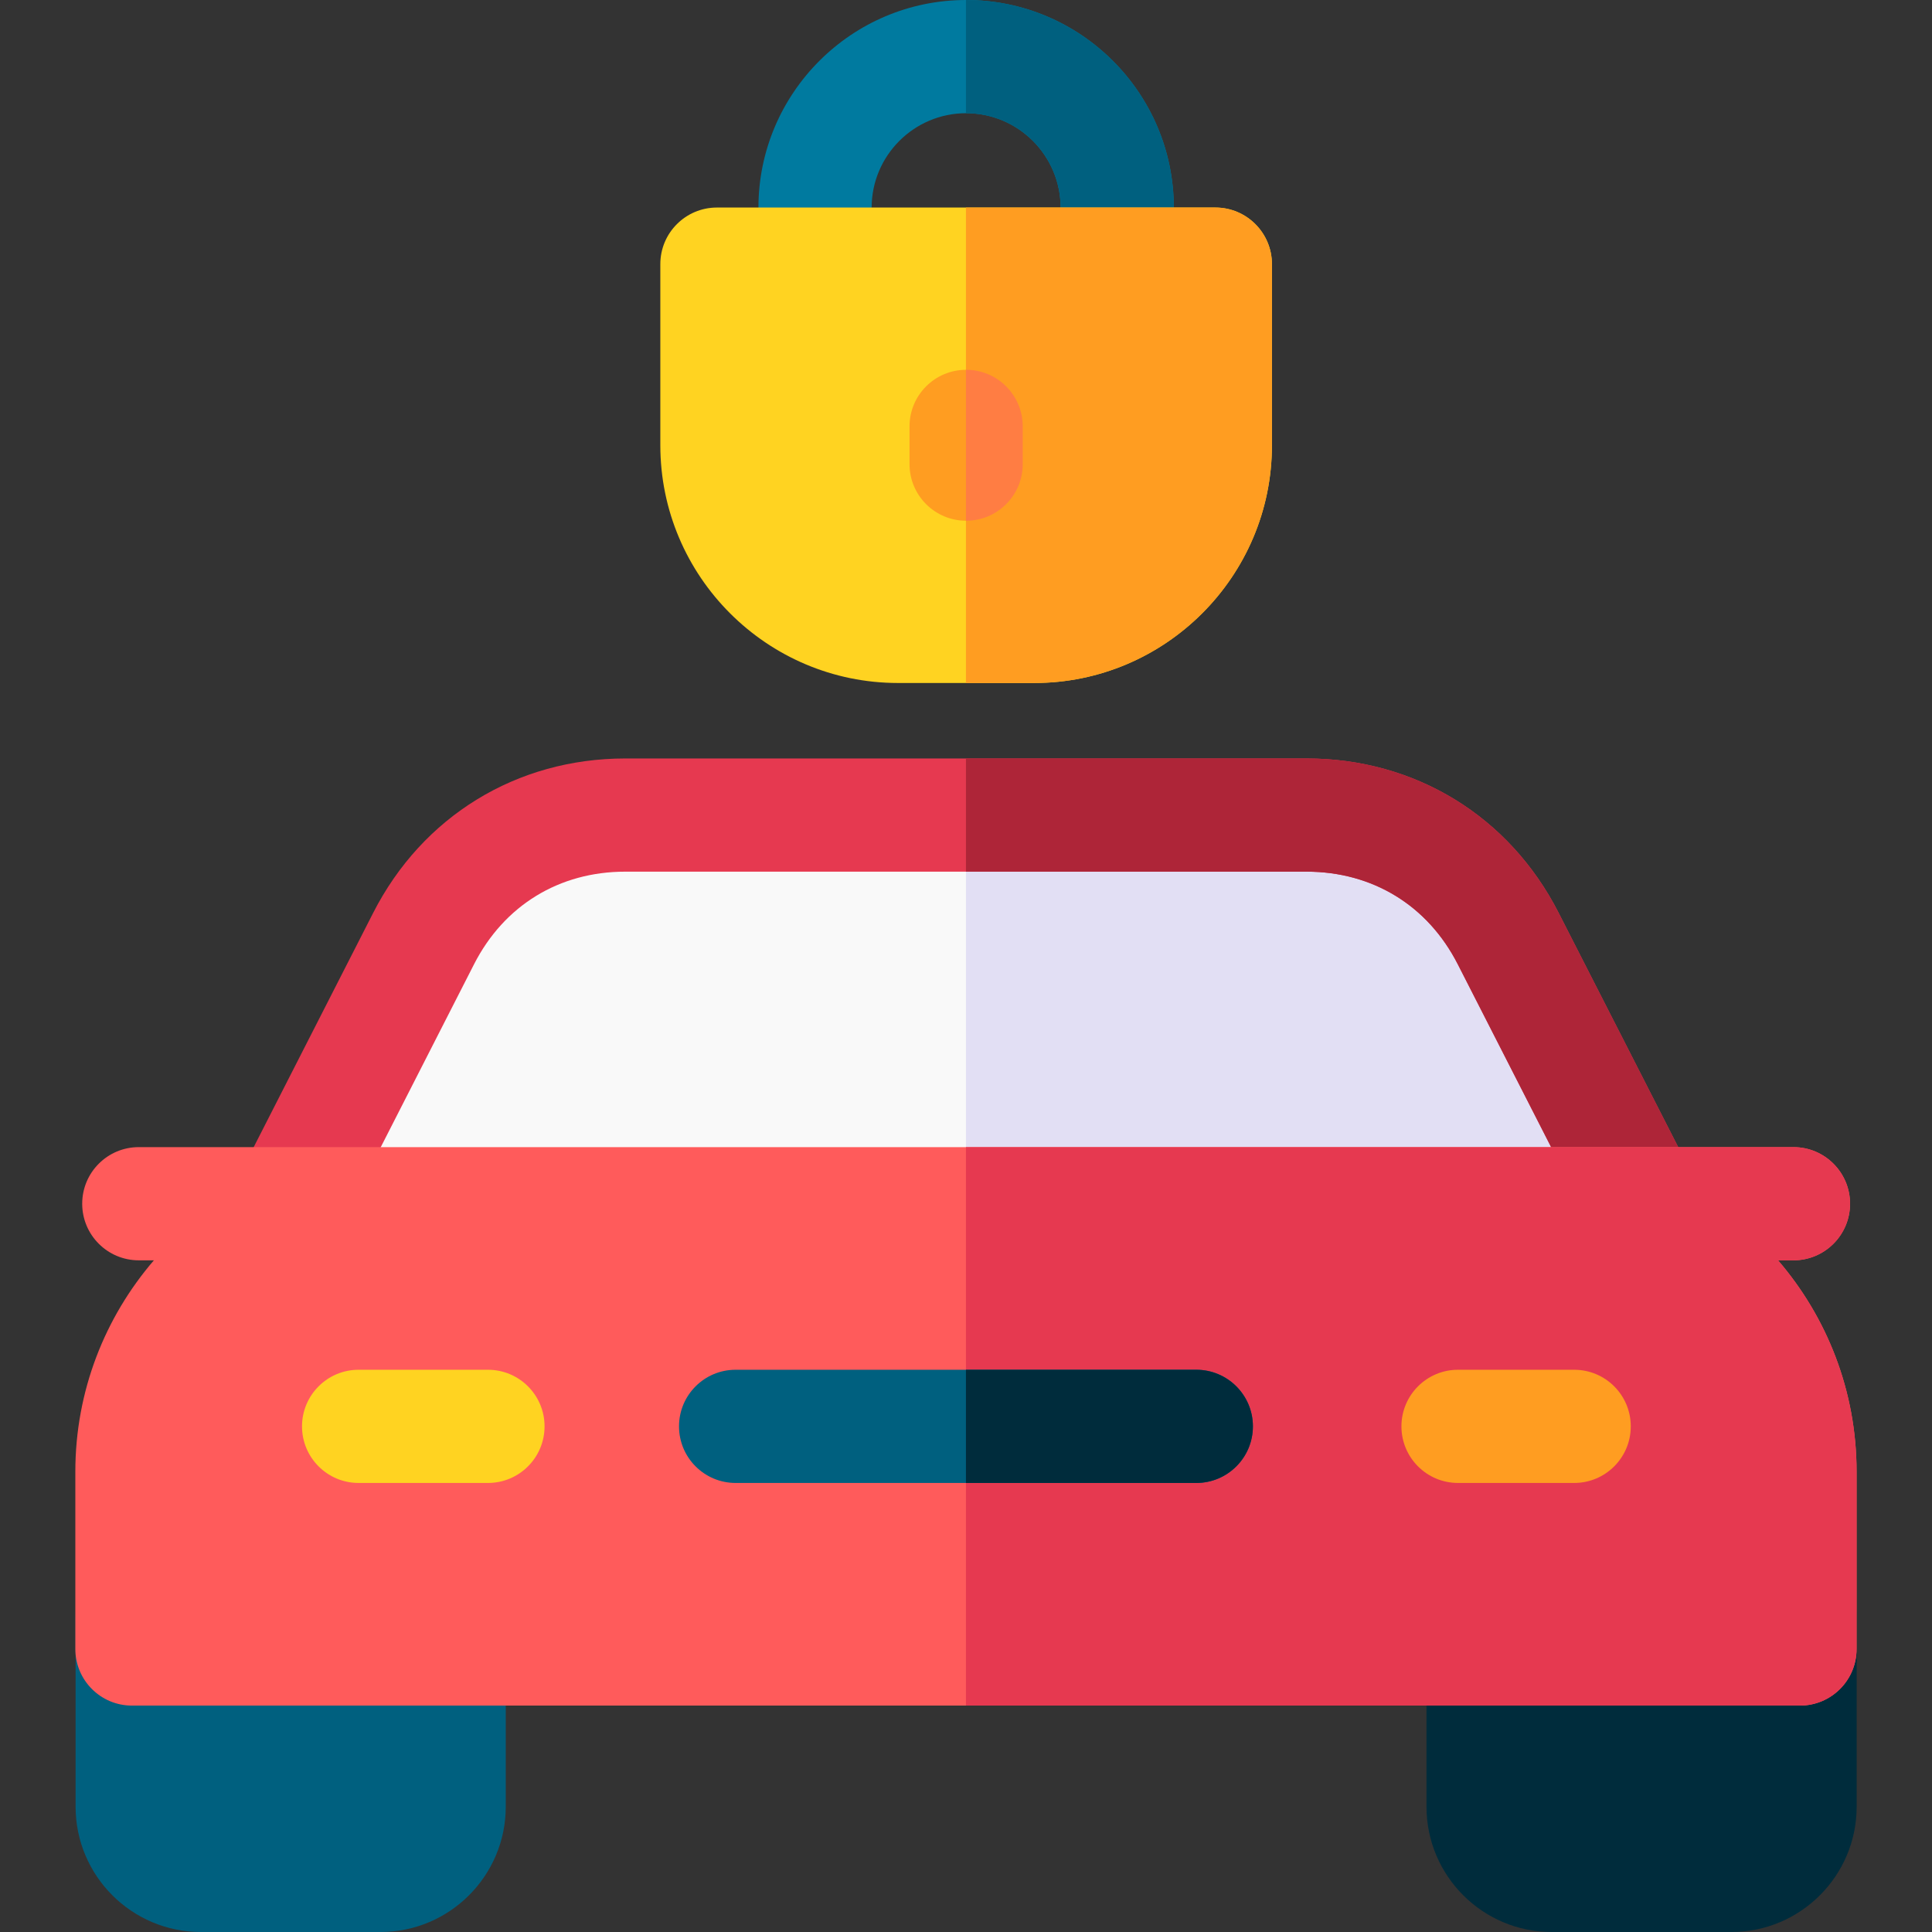 <svg id="Layer_1" enable-background="new 0 0 512 512" height="512" viewBox="0 0 512 512" width="512" xmlns="http://www.w3.org/2000/svg"><rect x="0" y="0" width="512" height="512" fill="#333333" stroke="none"/><g><g><path d="m256.034 126c-30.35 0-55.041-24.691-55.041-55.041v-15.918c0-30.35 24.692-55.041 55.041-55.041s55.041 24.691 55.041 55.041v15.918c0 30.35-24.691 55.041-55.041 55.041zm0-96c-13.808 0-25.041 11.233-25.041 25.041v15.918c0 13.808 11.233 25.041 25.041 25.041s25.041-11.233 25.041-25.041v-15.918c0-13.808-11.233-25.041-25.041-25.041z" fill="#007a9f"/></g><path d="m256.034 0c-.016 0-.032.001-.048.001v30c.016 0 .032-.001.048-.001 13.808 0 25.041 11.233 25.041 25.041v15.918c0 13.808-11.233 25.041-25.041 25.041-.016 0-.032-.001-.048-.001v30c.016 0 .032.001.048.001 30.35 0 55.041-24.691 55.041-55.041v-15.918c0-30.35-24.691-55.041-55.041-55.041z" fill="#00607f"/><path d="m322.075 55h-132.082c-8.284 0-15 6.716-15 15v48c0 34.738 28.262 63 63 63h36.083c34.738 0 63-28.262 63-63v-48c-.001-8.284-6.717-15-15.001-15z" fill="#ffd321"/><path d="m322.075 55h-66.089v126h18.089c34.738 0 63-28.262 63-63v-48c0-8.284-6.716-15-15-15z" fill="#ff9d21"/><g><path d="m256.034 138c-8.284 0-15-6.716-15-15v-10c0-8.284 6.716-15 15-15s15 6.716 15 15v10c0 8.284-6.716 15-15 15z" fill="#ff9d21"/></g><g><path d="m100.833 512h-47.598c-18.307 0-33.201-14.894-33.201-33.202v-50.364c0-18.307 14.894-33.201 33.201-33.201h47.597c18.307 0 33.201 14.894 33.201 33.201v50.364c.001 18.308-14.893 33.202-33.2 33.202z" fill="#00607f"/></g><g><path d="m458.832 512h-47.597c-18.307 0-33.201-14.894-33.201-33.202v-50.364c0-18.307 14.894-33.201 33.201-33.201h47.597c18.308 0 33.202 14.894 33.202 33.201v50.364c0 18.308-14.894 33.202-33.202 33.202z" fill="#002c3c"/></g><path clip-rule="evenodd" d="m165.704 216h180.544c23.117 0 42.931 12.133 53.44 32.722l37.404 73.278h-362.203l37.367-73.261c10.506-20.6 30.324-32.739 53.448-32.739z" fill="#f9f9f9" fill-rule="evenodd"/><path clip-rule="evenodd" d="m255.986 322h181.106l-37.404-73.278c-10.509-20.589-30.323-32.722-53.44-32.722h-90.262z" fill="#e2dff4" fill-rule="evenodd"/><path d="m437.092 337h-362.203c-5.22 0-10.065-2.714-12.791-7.165-2.727-4.452-2.943-10-.571-14.65l37.367-73.261c13.069-25.626 38.045-40.924 66.811-40.924h180.543c28.755 0 53.728 15.291 66.801 40.902l37.403 73.278c2.374 4.65 2.159 10.2-.567 14.652-2.727 4.453-7.572 7.168-12.793 7.168zm-337.714-30h313.217l-26.267-51.459c-7.96-15.596-22.569-24.541-40.08-24.541h-180.543c-17.517 0-32.128 8.95-40.087 24.554z" fill="#e63950"/><path d="m450.452 315.181-37.403-73.278c-13.073-25.612-38.046-40.903-66.801-40.903h-90.262v30h90.262c17.511 0 32.12 8.945 40.08 24.541l26.267 51.459h-156.609v30h181.106c5.221 0 10.066-2.715 12.792-7.167 2.727-4.453 2.942-10.002.568-14.652z" fill="#ae2538"/><path d="m471.201 334h4.083c8.284 0 15-6.716 15-15s-6.716-15-15-15h-438.5c-8.284 0-15 6.716-15 15s6.716 15 15 15h3.996c-12.956 15.059-20.814 34.624-20.814 56v47c0 8.284 6.716 15 15 15h442.048c8.284 0 15-6.716 15-15v-47c.001-21.377-7.857-40.941-20.813-56z" fill="#ff5b5b"/><path d="m471.201 334h4.083c8.284 0 15-6.716 15-15s-6.716-15-15-15h-219.298v148h221.028c8.284 0 15-6.716 15-15v-47c.001-21.377-7.857-40.941-20.813-56z" fill="#e63950"/><g><path d="m129.313 393h-34.276c-8.284 0-15-6.716-15-15s6.716-15 15-15h34.277c8.284 0 15 6.716 15 15s-6.716 15-15.001 15z" fill="#ffd321"/></g><g><path d="m317.034 393h-122.087c-8.284 0-15-6.716-15-15s6.716-15 15-15h122.087c8.284 0 15 6.716 15 15s-6.716 15-15 15z" fill="#00607f"/></g><g><path d="m417.173 393h-30.779c-8.284 0-15-6.716-15-15s6.716-15 15-15h30.779c8.284 0 15 6.716 15 15s-6.716 15-15 15z" fill="#ff9d21"/></g><path d="m317.034 363h-61.048v30h61.048c8.284 0 15-6.716 15-15s-6.716-15-15-15z" fill="#002c3c"/><path d="m256.034 98c-.016 0-.032.002-.048.002v39.995c.016 0 .032.002.048.002 8.284 0 15-6.716 15-15v-10c0-8.283-6.716-14.999-15-14.999z" fill="#ff7d43"/></g></svg>
